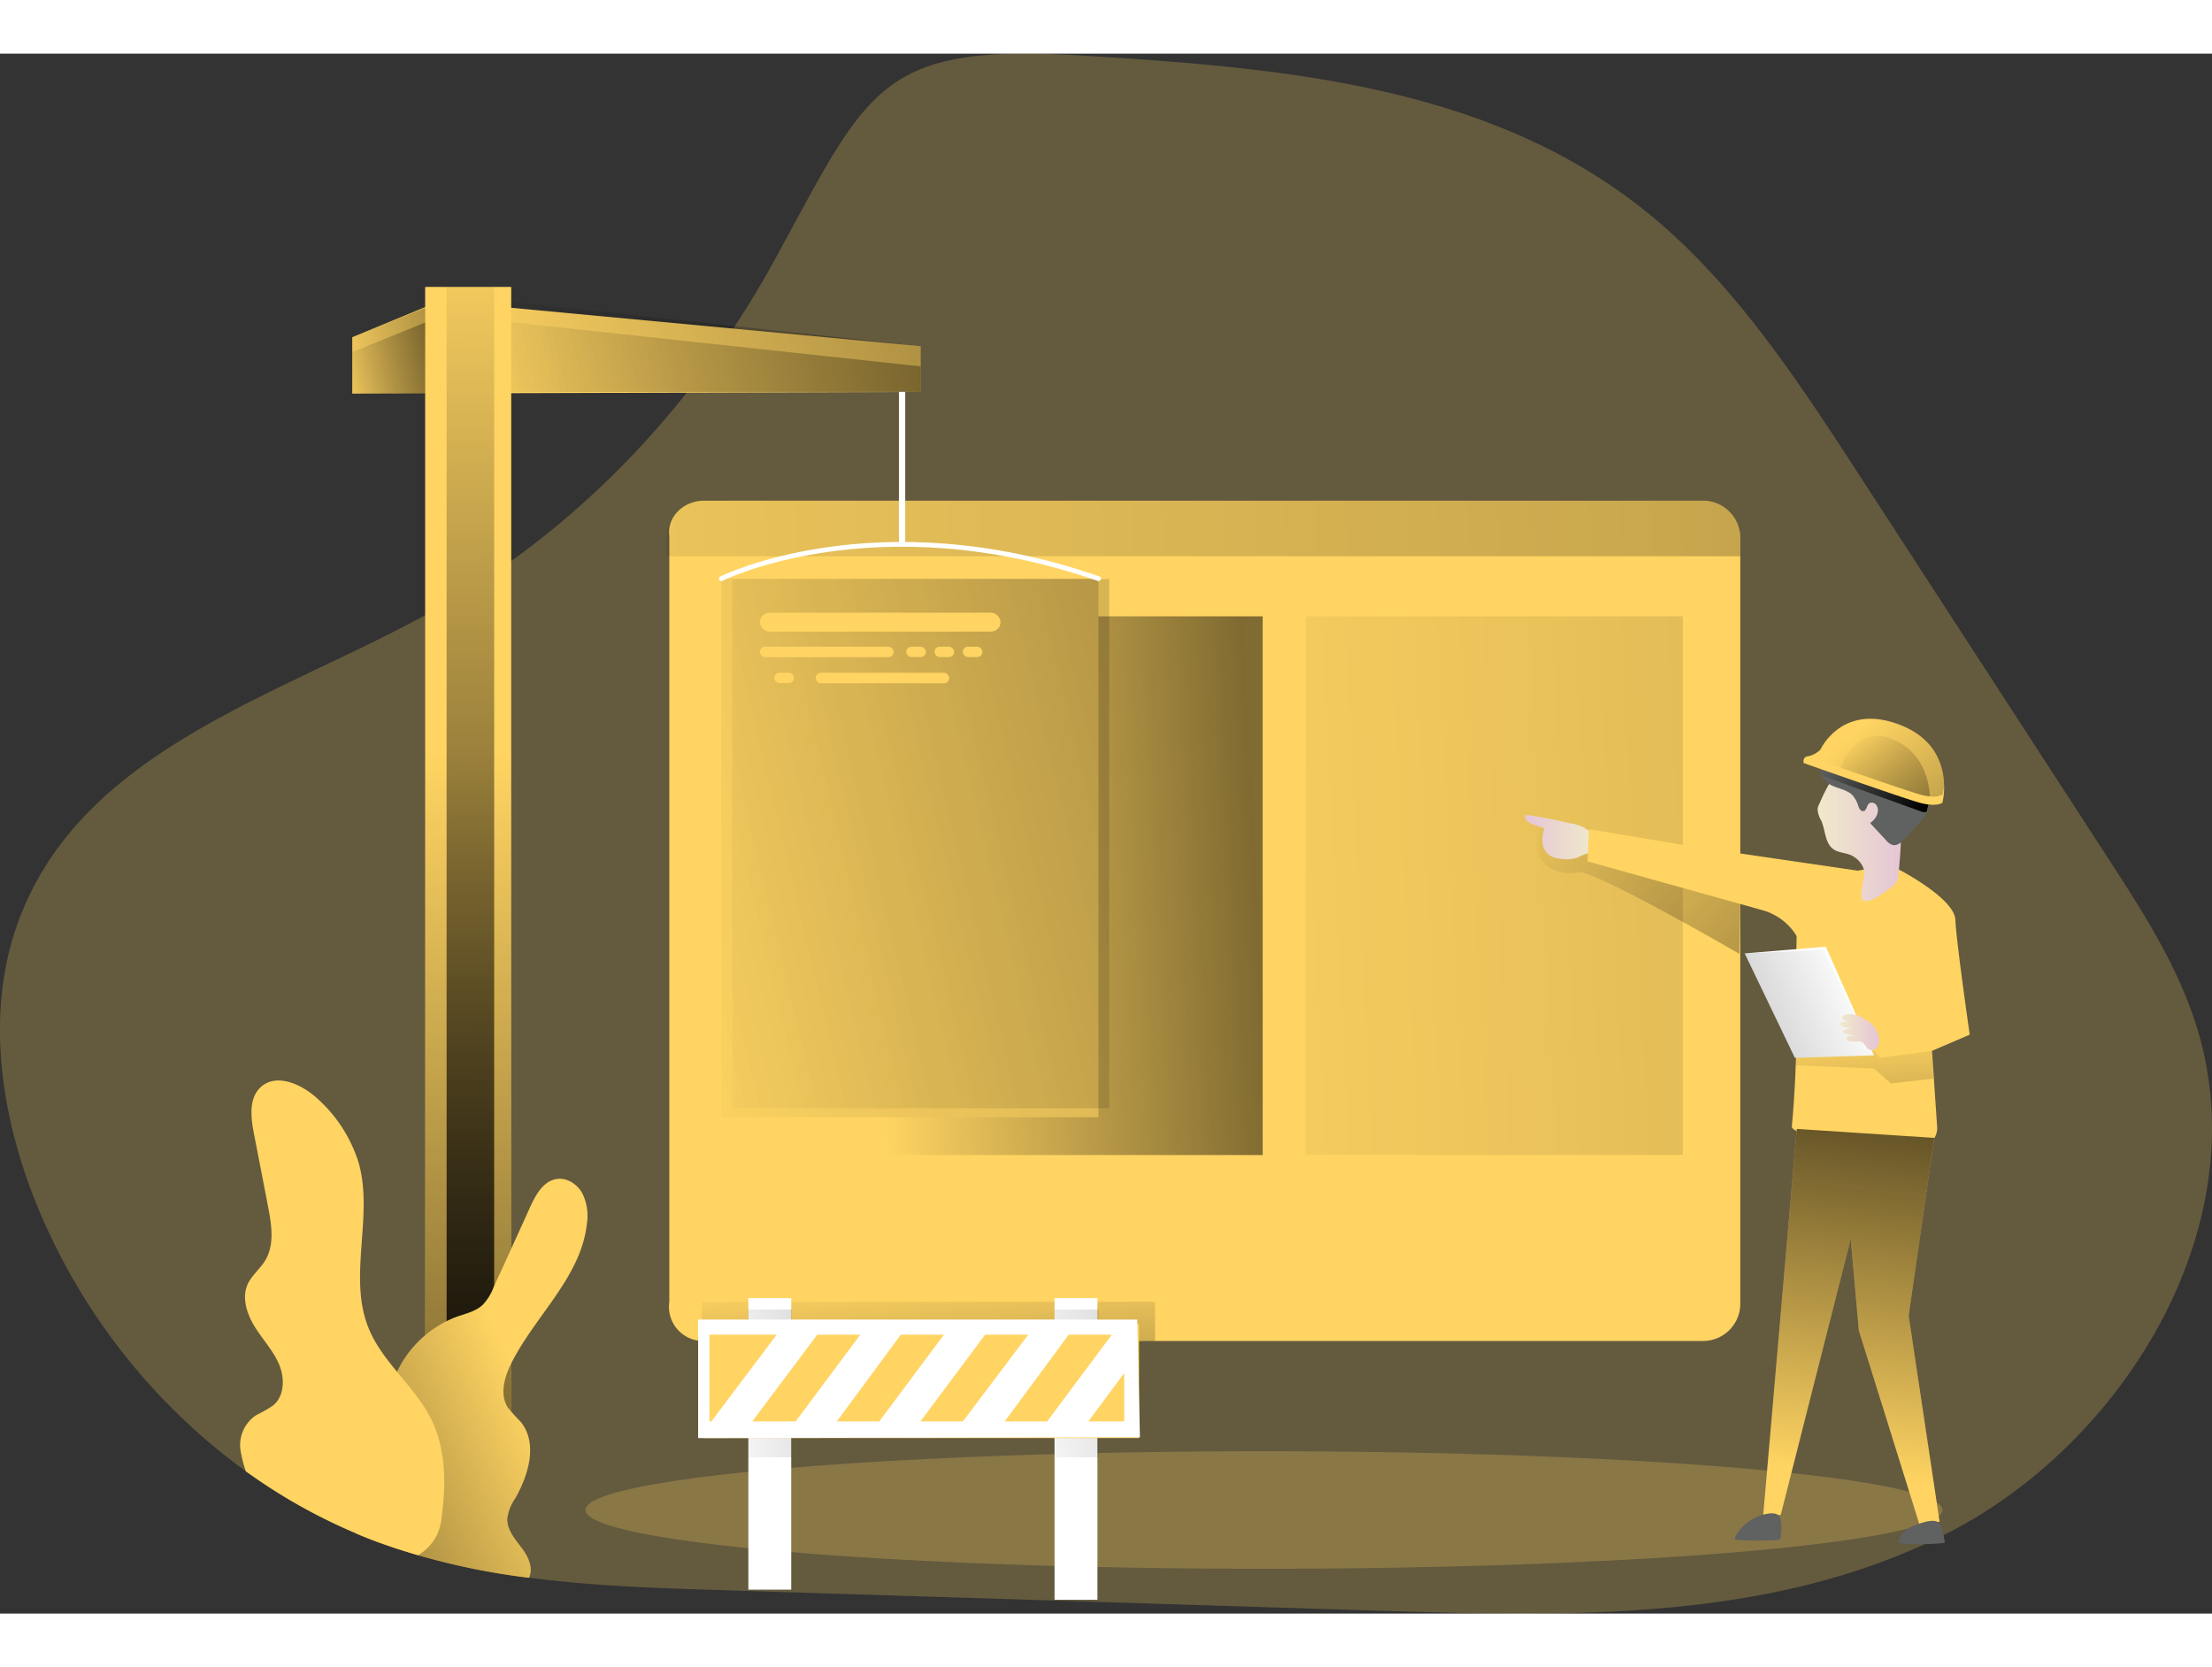 <svg id="Layer_1" data-name="Layer 1" xmlns="http://www.w3.org/2000/svg" xmlns:xlink="http://www.w3.org/1999/xlink" viewBox="0 0 510.15 359.76" width="406" height="306" class="illustration styles_illustrationTablet__1DWOa"><rect x="0" y="0" width="510.15" height="359.76" fill="#333333" stroke="none"/><defs><linearGradient id="linear-gradient" x1="429.36" y1="225.03" x2="432.77" y2="273.94" gradientUnits="userSpaceOnUse"><stop offset="0" stop-color="#010101" stop-opacity="0"></stop><stop offset="0.95" stop-color="#010101"></stop></linearGradient><linearGradient id="linear-gradient-2" x1="213.3" y1="280.85" x2="217.12" y2="335.08" xlink:href="#linear-gradient"></linearGradient><linearGradient id="linear-gradient-3" x1="160.76" y1="309.98" x2="263.86" y2="289.64" gradientUnits="userSpaceOnUse"><stop offset="0" stop-color="#010101" stop-opacity="0"></stop><stop offset="0.35" stop-color="#010101" stop-opacity="0.35"></stop><stop offset="0.95" stop-color="#010101"></stop></linearGradient><linearGradient id="linear-gradient-4" x1="231.52" y1="309.98" x2="334.62" y2="289.64" xlink:href="#linear-gradient-3"></linearGradient><linearGradient id="linear-gradient-5" x1="241.94" y1="197.22" x2="952.31" y2="160.28" xlink:href="#linear-gradient"></linearGradient><linearGradient id="linear-gradient-6" x1="201.21" y1="195.59" x2="294.38" y2="190.74" xlink:href="#linear-gradient"></linearGradient><linearGradient id="linear-gradient-7" x1="140.18" y1="199.67" x2="562.54" y2="99.67" xlink:href="#linear-gradient"></linearGradient><linearGradient id="linear-gradient-8" x1="142.97" y1="198.61" x2="563.47" y2="99.05" xlink:href="#linear-gradient"></linearGradient><linearGradient id="linear-gradient-9" x1="360.86" y1="217.84" x2="515.31" y2="353.38" xlink:href="#linear-gradient"></linearGradient><linearGradient id="linear-gradient-10" x1="353.28" y1="227.41" x2="368.97" y2="227.41" gradientUnits="userSpaceOnUse"><stop offset="0" stop-color="#e5c6d6"></stop><stop offset="0.42" stop-color="#ead4d0"></stop><stop offset="1" stop-color="#f0e9cb"></stop></linearGradient><linearGradient id="linear-gradient-11" x1="6.56" y1="170.6" x2="1891.15" y2="72.59" xlink:href="#linear-gradient"></linearGradient><linearGradient id="linear-gradient-12" x1="-597.66" y1="226.59" x2="-578.4" y2="226.59" gradientTransform="matrix(-1, 0, 0, 1, -157.58, 0)" xlink:href="#linear-gradient-10"></linearGradient><linearGradient id="linear-gradient-13" x1="426.9" y1="207.42" x2="441.17" y2="225.32" xlink:href="#linear-gradient"></linearGradient><linearGradient id="linear-gradient-14" x1="429.31" y1="203.21" x2="464.72" y2="247.62" xlink:href="#linear-gradient"></linearGradient><linearGradient id="linear-gradient-15" x1="429.46" y1="203.41" x2="455.91" y2="236.58" xlink:href="#linear-gradient"></linearGradient><linearGradient id="linear-gradient-16" x1="428.66" y1="214.36" x2="358.06" y2="244.79" xlink:href="#linear-gradient"></linearGradient><linearGradient id="linear-gradient-17" x1="-592.58" y1="272.4" x2="-583.59" y2="272.4" gradientTransform="matrix(-1, 0, 0, 1, -157.58, 0)" xlink:href="#linear-gradient-10"></linearGradient><linearGradient id="linear-gradient-18" x1="426.36" y1="328.05" x2="444.16" y2="190.58" xlink:href="#linear-gradient"></linearGradient><linearGradient id="linear-gradient-19" x1="131.97" y1="78.14" x2="131.97" y2="78.14" xlink:href="#linear-gradient"></linearGradient><linearGradient id="linear-gradient-20" x1="105.96" y1="81.66" x2="457.71" y2="-1.63" xlink:href="#linear-gradient"></linearGradient><linearGradient id="linear-gradient-21" x1="106.62" y1="83.83" x2="454.37" y2="1.49" xlink:href="#linear-gradient"></linearGradient><linearGradient id="linear-gradient-22" x1="107.9" y1="161.11" x2="108.73" y2="496.51" xlink:href="#linear-gradient"></linearGradient><linearGradient id="linear-gradient-23" x1="108.1" y1="35.91" x2="108.93" y2="371.29" xlink:href="#linear-gradient"></linearGradient><linearGradient id="linear-gradient-24" x1="77.22" y1="73.44" x2="155.26" y2="54.96" xlink:href="#linear-gradient"></linearGradient><linearGradient id="linear-gradient-25" x1="77.71" y1="75.03" x2="152.81" y2="57.25" xlink:href="#linear-gradient"></linearGradient><linearGradient id="linear-gradient-26" x1="122.05" y1="354.33" x2="61.88" y2="381.87" xlink:href="#linear-gradient"></linearGradient></defs><title>Under Constructions 2</title><path d="M451.19,387.71c-39.79,20.46-85.8,19.5-129.87,18.15l-153-4.79c-14.9-.45-29.92-.93-44.7-2.89A175,175,0,0,1,98.06,393c-3.22-.93-6.38-1.95-9.54-3.13-1.63-.6-3.22-1.23-4.82-1.92a128.91,128.91,0,0,1-25.37-14.3,142.44,142.44,0,0,1-47.4-59.5C2.05,293.26-2,268.7,5.72,247.27,20,207.6,65,195.26,100.26,175.91c33.23-18.24,61.1-47,80-81.56,21.82-39.88,23.92-50.12,71.36-47.17,44.84,2.77,92.49,6.6,128.69,35.19C401,98.65,416,121.68,430.67,144.25q28.62,44.06,57.24,88.15c8.25,12.7,16.62,25.68,20.86,40.45C521.77,318.18,491,367.24,451.19,387.71Z" transform="translate(-1.64 -46.71)" fill="#FFD462" opacity="0.24" style="isolation: isolate;"></path><ellipse cx="291.51" cy="335.87" rx="156.49" ry="13.56" fill="#FFD462" opacity="0.24" style="isolation: isolate;"></ellipse><polygon points="81.24 65.4 101.41 57.07 212.32 67.47 212.32 78.02 81.24 78.41 81.24 65.4" fill="#FFD462"></polygon><rect x="98.05" y="53.8" width="19.85" height="275.75" fill="#FFD462"></rect><path d="M439.55,234.86s12.84,6.63,13.05,11.6,3.31,26.5,3.31,26.5l-8.7,3.73,1.19,17.59a4.07,4.07,0,0,1-3.67,4.34c-8.15.8-30.07-2-29.84-4.49,2.8-30-1.34-52,4-55.12s12.59-4.11,12.59-4.11Z" transform="translate(-1.64 -46.71)" fill="#FFD462"></path><polygon points="445.57 229.98 433.59 231.58 432.04 229.56 413.95 231.58 414.18 233.29 432.19 234.06 436.08 237.48 445.86 236.39 445.57 229.98" opacity="0.5" fill="url(#linear-gradient)"></polygon><path d="M403,158.39V335a8.59,8.59,0,0,1-8.6,8.6H164a7.88,7.88,0,0,1-8-9V158c-.62-4.35,3.22-8.19,8-8.19H394.37A8.59,8.59,0,0,1,403,158.39Z" transform="translate(-1.64 -46.71)" fill="#FFD462"></path><rect x="161.86" y="287.85" width="104.52" height="9.04" opacity="0.5" fill="url(#linear-gradient-2)"></rect><rect x="243.21" y="287.01" width="9.89" height="69.56" fill="#fff"></rect><rect x="172.59" y="287.01" width="9.89" height="67.23" fill="#fff"></rect><polygon points="172.66 323.73 182.62 323.73 182.62 289.62 172.45 289.62 172.66 323.73" opacity="0.5" fill="url(#linear-gradient-3)"></polygon><polygon points="243.42 323.73 253.38 323.73 253.38 289.62 243.21 289.62 243.42 323.73" opacity="0.5" fill="url(#linear-gradient-4)"></polygon><rect x="301.14" y="129.77" width="86.96" height="124.22" opacity="0.5" fill="url(#linear-gradient-5)"></rect><polygon points="291.21 129.77 291.21 254.01 204.25 254.01 204.25 245.28 253.32 245.28 253.32 129.77 291.21 129.77" opacity="0.5" fill="url(#linear-gradient-6)"></polygon><rect x="166.36" y="121.08" width="86.96" height="124.2" opacity="0.5" fill="url(#linear-gradient-7)"></rect><rect x="168.85" y="121.18" width="86.96" height="122.03" opacity="0.5" fill="url(#linear-gradient-8)"></rect><path d="M353.57,223.45s-1.57-.13-1.1.88,3.73,1.49,3.65,2c-1.4,8.77,6.21,10,9.47,9.16s37.19,18.82,37.19,18.82l.31-17.81Z" transform="translate(-1.64 -46.71)" fill="url(#linear-gradient-9)"></path><path d="M363.86,224.23c-3.28-.74-6.57-1.49-9.9-1.91a.77.77,0,0,0-.45,0c-.38.19-.22.78.06,1.1,1,1.07,2.53,1.29,3.86,1.84a.46.46,0,0,1,.27.22.49.49,0,0,1,0,.29,6.47,6.47,0,0,0-.27,3.26,4.11,4.11,0,0,0,1.77,2.69,6.3,6.3,0,0,0,2.81.72,7.64,7.64,0,0,0,3.43-.31,12.77,12.77,0,0,1,2-.86c.44-.09.95-.09,1.22-.44a1.21,1.21,0,0,0,.21-.62c.18-1.3.28-3.24-.74-4.22A8.9,8.9,0,0,0,363.86,224.23Z" transform="translate(-1.64 -46.71)" fill="url(#linear-gradient-10)"></path><path d="M403,158.39v4.24H155.37v-4.24a8.59,8.59,0,0,1,8.61-8.6H394.37A8.59,8.59,0,0,1,403,158.39Z" transform="translate(-1.64 -46.71)" fill="url(#linear-gradient-11)"></path><path d="M421.21,219.76a3.83,3.83,0,0,0-.38,1.14,5.77,5.77,0,0,0,.87,2.75c.95,2.23.81,5.16,2.79,6.55,1.1.77,2.55.79,3.8,1.27a5.52,5.52,0,0,1,3.23,3.43c.44,1.4-1.46,6.61-.09,7.13s3.59-1,4.89-1.94c1.55-1.08,2.95-2,3.1-3.53.53-5.42,1.05-10.91.23-16.3a13.77,13.77,0,0,0-1.41-4.66,9,9,0,0,0-6.83-4.52C425.29,210.45,423.29,215.09,421.21,219.76Z" transform="translate(-1.64 -46.71)" fill="url(#linear-gradient-12)"></path><path d="M421.73,210.92a3.76,3.76,0,0,0,.9,3.55c1.69,1.77,4.77,1.59,6.39,3.42a7.26,7.26,0,0,1,1.22,2.4c.2.55.57,1.2,1.15,1.12.79-.11.73-1.38,1.39-1.84a1.27,1.27,0,0,1,1.68.58c.74,1.26-.07,2.92-1.25,3.79-.09.06-.19.14-.18.25s.06.13.11.19l3.48,3.74a3.28,3.28,0,0,0,1.5,1.09c1.11.26,2.11-.66,2.88-1.5l3.43-3.77a9.26,9.26,0,0,0,1.53-2.06,8.86,8.86,0,0,0,.41-4.55,13.44,13.44,0,0,0-1-4.68,9.77,9.77,0,0,0-3.83-3.9c-4.69-2.85-10.45-3.29-15.93-3-1.39.08-.8,1.48-1.46,2.34C423.37,209.18,422.14,209.45,421.73,210.92Z" transform="translate(-1.64 -46.71)" fill="#606161"></path><path d="M421.57,211.68a9.53,9.53,0,0,0,.31,1.47c.12.2,23.1,8.43,23.1,8.43s1,.27,1.08-.28.35-1.43.35-1.43Z" transform="translate(-1.64 -46.71)" fill="url(#linear-gradient-13)"></path><path d="M450,215.48a15.49,15.49,0,0,1-.39,4s-1.33,1-5,.05-27-9.22-27-9.22-.35-1.42,1-1.55h0a5.62,5.62,0,0,0,2.87-1.54s4.89-10.81,18.17-5.78C448.28,204.67,449.92,211.25,450,215.48Z" transform="translate(-1.64 -46.71)" fill="#FFD462"></path><path d="M450,215.48a14,14,0,0,1-.35,2.08,4.45,4.45,0,0,1-2.91.44,10.92,10.92,0,0,1-2-.36c-2.21-.57-11.52-3.79-18.62-6.26-3.26-1.15-6-2.16-7.41-2.65a5.62,5.62,0,0,0,2.87-1.54s4.89-10.81,18.17-5.78C448.28,204.67,449.92,211.25,450,215.48Z" transform="translate(-1.64 -46.71)" opacity="0.5" fill="url(#linear-gradient-14)"></path><path d="M446.74,218a10.92,10.92,0,0,1-2-.36c-2.21-.57-11.52-3.79-18.62-6.26a.67.67,0,0,0,.13-.18s3.58-10.81,13.15-5.78C444.89,208.33,446.47,213.85,446.74,218Z" transform="translate(-1.64 -46.71)" opacity="0.5" fill="url(#linear-gradient-15)"></path><polygon points="421.09 205.96 402.38 207.51 413.95 231.58 432.19 231.01 421.09 205.96" fill="#fff"></polygon><polygon points="420.6 206.68 402.38 207.51 413.95 231.58 432.19 231.01 420.6 206.68" opacity="0.5" fill="url(#linear-gradient-16)"></polygon><path d="M427.46,268.31c-.41.06-.91.21-1,.62s.5.77,1,.9l1.81.5a4.7,4.7,0,0,0-2.59-.29c-.27,0-.59.16-.65.43s.43.65.84.72l2.38.43a3.5,3.5,0,0,0-2.36.29.58.58,0,0,0-.26.23c-.13.29.26.53.57.61a18.3,18.3,0,0,0,2.64.49l-1.67,0a.84.84,0,0,0-.58.15.6.6,0,0,0,.14.89,1.78,1.78,0,0,0,1,.22l1.4,0a2.47,2.47,0,0,1,.82.12c.78.33,1,1.4,1.76,1.79a1.58,1.58,0,0,0,1.92-.65,3.09,3.09,0,0,0,.31-2.16,5.83,5.83,0,0,0-2.81-3.95C430.48,268.63,429.51,268,427.46,268.31Z" transform="translate(-1.64 -46.71)" fill="url(#linear-gradient-17)"></path><polygon points="446.09 250.06 440.19 291.05 447.33 338.57 442.67 339.19 428.7 294.47 426.83 273.35 410.69 337.01 406.65 337.01 414.39 247.99 446.09 250.06" fill="#FFD462"></polygon><polygon points="446.09 250.06 440.19 291.05 447.33 338.57 442.67 339.19 428.7 294.47 426.83 273.35 410.69 337.01 406.65 337.01 410.63 291.28 414.39 247.99 446.09 250.06" fill="url(#linear-gradient-18)"></polygon><path d="M450.14,389.74c0,.12.06.26,0,.35a.42.42,0,0,1-.29.11,52.68,52.68,0,0,1-10.43,0,6.63,6.63,0,0,1,1.59-2.88,5.1,5.1,0,0,1,1.42-.85c1.38-.61,4.36-1.8,5.88-1.24C449.56,385.74,449.86,388.54,450.14,389.74Z" transform="translate(-1.64 -46.71)" fill="#606161"></path><path d="M412.29,389.05a.43.43,0,0,1-.12.31.48.48,0,0,1-.31.1,67.23,67.23,0,0,1-9.73,0,.51.51,0,0,1-.3-.09c-.16-.15-.07-.41,0-.59a10.69,10.69,0,0,1,4.37-4.32c1.16-.59,4.2-1.67,5.43-.76S412.43,387.69,412.29,389.05Z" transform="translate(-1.64 -46.71)" fill="#606161"></path><path d="M391.75,229.53l38.2,5.59L416.44,251h0a13.4,13.4,0,0,0-8.31-6.74L367.79,233l.31-7.45Z" transform="translate(-1.64 -46.71)" fill="#FFD462"></path><path d="M132,78.14" transform="translate(-1.64 -46.71)" fill="url(#linear-gradient-19)"></path><rect x="207.32" y="77.87" width="1.45" height="35.77" fill="#fff"></rect><path d="M168,167.79s35.73-17.8,87,0" transform="translate(-1.64 -46.71)" fill="none" stroke="#fff" stroke-linecap="round" stroke-miterlimit="10" stroke-width="1.1"></path><polygon points="212.32 67.47 212.32 78.02 117.91 78.02 117.91 57.28 212.32 67.47" fill="url(#linear-gradient-20)"></polygon><polygon points="212.32 72.13 212.32 78.02 117.91 78.02 117.91 61.94 212.32 72.13" fill="url(#linear-gradient-21)"></polygon><rect x="98.05" y="53.8" width="19.85" height="275.75" fill="url(#linear-gradient-22)"></rect><rect x="103" y="53.8" width="10.97" height="275.75" fill="url(#linear-gradient-23)"></rect><polygon points="98.05 58.6 98.05 78.41 81.24 78.41 81.24 65.4 98.05 58.6" fill="url(#linear-gradient-24)"></polygon><polygon points="98.05 62.02 98.05 78.41 81.24 78.41 81.24 68.81 98.05 62.02" fill="url(#linear-gradient-25)"></polygon><rect x="175.26" y="128.94" width="55.49" height="4.35" rx="2.17" fill="#FFD462"></rect><rect x="175.26" y="136.77" width="30.82" height="2.42" rx="1.21" fill="#FFD462"></rect><rect x="188.1" y="142.78" width="30.82" height="2.42" rx="1.21" fill="#FFD462"></rect><rect x="209.01" y="136.77" width="4.52" height="2.39" rx="1.19" fill="#FFD462"></rect><rect x="215.53" y="136.77" width="4.52" height="2.39" rx="1.19" fill="#FFD462"></rect><rect x="178.57" y="142.78" width="4.52" height="2.39" rx="1.19" fill="#FFD462"></rect><rect x="222.05" y="136.77" width="4.52" height="2.39" rx="1.19" fill="#FFD462"></rect><rect x="164.4" y="262.52" width="82.2" height="12.48" fill="#FFD462"></rect><rect x="162.28" y="293.01" width="100.42" height="26.27" fill="#FFD462"></rect><path d="M162.65,338.66V366l101.89-.2-.62-27.13Zm2.61,3.48h15.52l-15.07,20h-.45Zm24.86,0h9.94l-14.91,20h-10Zm19.28,0h9.95l-14.92,20h-9.79Zm19.44,0h9.94l-15.06,20h-9.8Zm19.29,0h9.94l-14.92,20h-9.79Zm12.8,20h-8.28L260.93,351Z" transform="translate(-1.64 -46.71)" fill="#fff"></path><path d="M119.49,348.88c-1.53,3.13-2.62,7-.78,10a40.86,40.86,0,0,0,3,3.34c4,4.88,1.89,12.22-1.24,17.67a10.73,10.73,0,0,0-1.83,4.61c-.12,2.61,1.77,4.78,3.34,6.86s2.71,4.69,1.65,6.86a159.88,159.88,0,0,1-35.09-8.31c-1.63-.6-3.22-1.23-4.82-1.92-.33-3.64.82-7.44,2.29-10.87,1.63-3.76,4.13-7.67,4.76-11.8.57-3.76-.09-7.28,1.08-11.07A25.06,25.06,0,0,1,107,338c2.11-.73,4.42-1.24,6-2.77a12,12,0,0,0,2.47-4q4.24-9.21,8.42-18.48c1.3-2.83,3-6,6.11-6.5,2.38-.39,4.76,1.18,5.93,3.28a11.74,11.74,0,0,1,1.06,7.05C135.65,328.9,125,337.8,119.49,348.88Z" transform="translate(-1.64 -46.71)" fill="#FFD462"></path><path d="M119.49,348.88c-1.53,3.13-2.62,7-.78,10a40.86,40.86,0,0,0,3,3.34c4,4.88,1.89,12.22-1.24,17.67a10.73,10.73,0,0,0-1.83,4.61c-.12,2.61,1.77,4.78,3.34,6.86s2.71,4.69,1.65,6.86a159.88,159.88,0,0,1-35.09-8.31c-1.63-.6-3.22-1.23-4.82-1.92-.33-3.64.82-7.44,2.29-10.87,1.63-3.76,4.13-7.67,4.76-11.8.57-3.76-.09-7.28,1.08-11.07A25.06,25.06,0,0,1,107,338c2.11-.73,4.42-1.24,6-2.77a12,12,0,0,0,2.47-4q4.24-9.21,8.42-18.48c1.3-2.83,3-6,6.11-6.5,2.38-.39,4.76,1.18,5.93,3.28a11.74,11.74,0,0,1,1.06,7.05C135.65,328.9,125,337.8,119.49,348.88Z" transform="translate(-1.64 -46.71)" opacity="0.5" fill="url(#linear-gradient-26)"></path><path d="M103.42,384.79A10.83,10.83,0,0,1,98.06,393c-3.22-.93-6.38-1.95-9.54-3.13-1.63-.6-3.22-1.23-4.82-1.92a128.91,128.91,0,0,1-25.37-14.3,31.7,31.7,0,0,1-1.2-4.69,8.28,8.28,0,0,1,3.64-8.28,30.41,30.41,0,0,0,3.85-2.2c2.68-2.2,2.71-6.38,1.36-9.54s-3.83-5.75-5.63-8.7-3-6.65-1.57-9.78c.94-2,2.83-3.46,4-5.39,2.22-3.61,1.5-8.24.69-12.4-1.08-5.65-2.17-11.28-3.28-16.94-.69-3.67-1.21-8,1.5-10.6,3.68-3.49,9.75-.69,13.4,2.8a33,33,0,0,1,9.3,14.69c3.43,12.31-2.56,26.16,2.25,38,3.22,8,10.78,13.46,14.54,21.19C104.59,368.87,104.53,377.14,103.42,384.79Z" transform="translate(-1.64 -46.71)" fill="#FFD462"></path></svg>